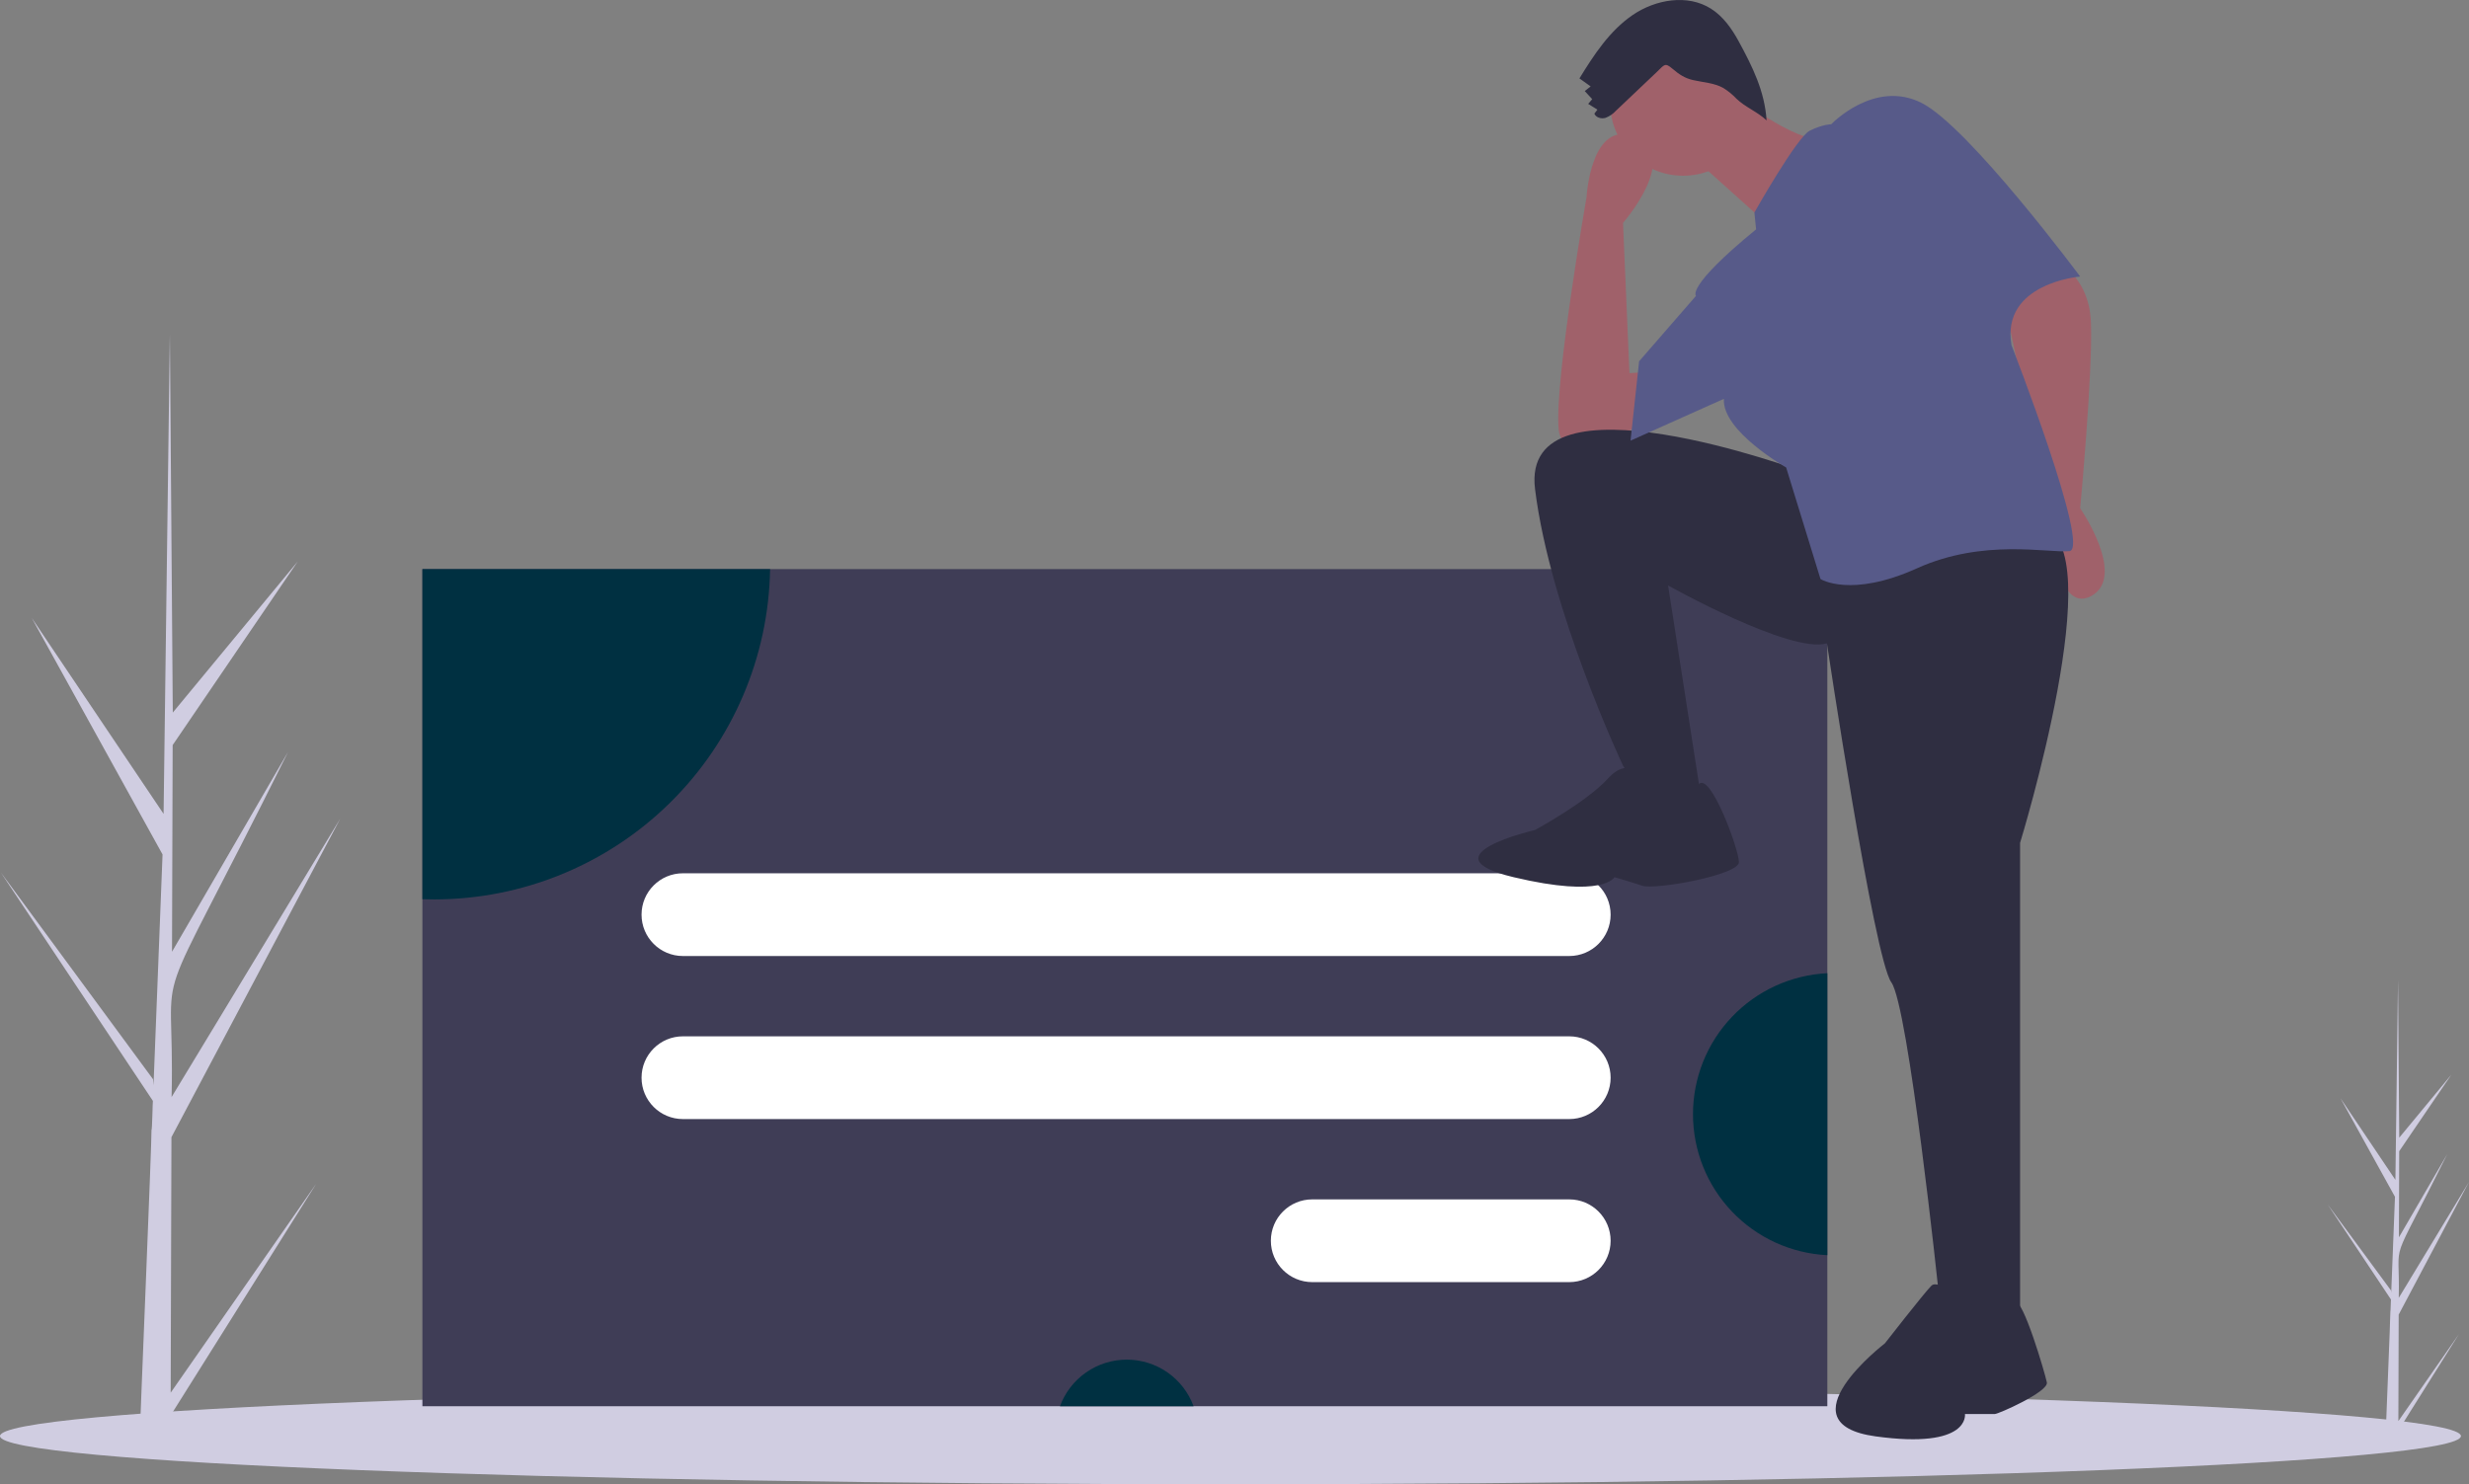 <svg width="617" height="371" viewBox="0 0 617 371" fill="none" xmlns="http://www.w3.org/2000/svg">
<rect x="0" y="0" width="617" height="371" fill="#808080" stroke="none"/>
<path d="M42.653 348.121L79.043 295.853L42.635 353.807L42.614 359.754C40.019 359.732 37.45 359.648 34.907 359.501C34.896 358.15 37.989 283.856 37.857 282.512C38.037 282.461 38.137 275.485 38.209 275.18L0.193 218.062L38.249 269.774L38.363 271.302L40.621 213.58L7.942 154.471L40.879 203.438C40.891 202.653 42.438 84.136 42.453 83.405C42.463 83.793 43.172 177.721 43.178 178.116L74.431 140.309L43.148 186.24L42.988 237.901L71.991 187.945C35.796 260.799 43.806 235.304 42.881 274.222L85.01 204.661L42.845 284.244L42.653 348.121Z" fill="#D0CDE1"/>
<path d="M599.349 355.218L614.513 333.436L599.341 357.587L599.332 360.065C598.251 360.056 597.181 360.021 596.121 359.959C596.116 359.397 597.405 328.436 597.35 327.876C597.425 327.855 597.467 324.948 597.497 324.821L581.655 301.019L597.514 322.568L597.561 323.205L598.502 299.151L584.884 274.518L598.61 294.924C598.615 294.597 599.259 245.208 599.266 244.904C599.269 245.065 599.565 284.207 599.568 284.372L612.592 268.617L599.555 287.758L599.488 309.286L611.575 288.468C596.491 318.828 599.829 308.204 599.444 324.422L617 295.434L599.429 328.598L599.349 355.218Z" fill="#D0CDE1"/>
<path d="M307.492 371C477.314 371 614.983 365.608 614.983 358.956C614.983 352.305 477.314 346.913 307.492 346.913C137.669 346.913 0 352.305 0 358.956C0 365.608 137.669 371 307.492 371Z" fill="#D0CDE1"/>
<path d="M456.648 142.247H105.557V351.502H456.648V142.247Z" fill="#3F3D56"/>
<path d="M192.446 142.247C192.087 164.267 183.086 185.263 167.383 200.709C151.681 216.155 130.535 224.812 108.506 224.814C107.519 224.814 106.538 224.797 105.557 224.763V142.247H192.446Z" fill="#003041"/>
<path d="M298.277 351.501H264.885C266.141 348.086 268.416 345.137 271.401 343.055C274.387 340.972 277.94 339.855 281.581 339.855C285.221 339.855 288.774 340.972 291.76 343.055C294.746 345.137 297.02 348.086 298.277 351.501Z" fill="#003041"/>
<path d="M456.648 243.264V313.748C447.596 313.305 439.062 309.399 432.812 302.839C426.562 296.278 423.076 287.566 423.076 278.506C423.076 269.446 426.562 260.734 432.812 254.173C439.062 247.612 447.596 243.706 456.648 243.264Z" fill="#003041"/>
<path d="M392.149 218.285H170.664C164.951 218.285 160.32 222.914 160.32 228.626V228.626C160.32 234.337 164.951 238.967 170.664 238.967H392.149C397.862 238.967 402.493 234.337 402.493 228.626C402.493 222.914 397.862 218.285 392.149 218.285Z" fill="white"/>
<path d="M392.149 259.04H170.664C164.951 259.04 160.32 263.67 160.32 269.381V269.381C160.32 275.092 164.951 279.722 170.664 279.722H392.149C397.862 279.722 402.493 275.092 402.493 269.381C402.493 263.67 397.862 259.04 392.149 259.04Z" fill="white"/>
<path d="M392.149 299.796H327.931C322.218 299.796 317.587 304.426 317.587 310.137C317.587 315.848 322.218 320.478 327.931 320.478H392.149C397.862 320.478 402.493 315.848 402.493 310.137C402.493 304.426 397.862 299.796 392.149 299.796Z" fill="white"/>
<path d="M512.324 64.301C512.324 64.301 521.979 68.055 522.515 80.387C523.051 92.719 519.833 127.035 519.833 127.035C519.833 127.035 531.633 144.193 522.515 149.019C513.397 153.844 512.324 129.716 512.324 129.716L501.597 78.778C501.597 78.778 508.034 63.765 512.324 64.301Z" fill="#A0616A"/>
<path d="M413.636 103.979C413.636 103.979 390.573 118.992 389.5 107.196C388.428 95.4 396.473 49.288 396.473 49.288C396.473 49.288 397.546 29.449 408.809 34.275C420.072 39.1 405.591 55.722 405.591 55.722L407.2 93.255L417.927 92.719L413.636 103.979Z" fill="#A0616A"/>
<path d="M450.644 117.92C450.644 117.92 379.846 91.647 383.601 122.209C387.355 152.772 405.591 191.378 405.591 191.378L412.027 201.565H425.436L416.854 146.338C416.854 146.338 447.426 163.496 456.544 160.815C456.544 160.815 468.344 239.634 472.635 245.533C476.925 251.431 484.434 322.744 484.434 322.744L491.407 331.323H504.815V210.68C504.815 210.68 527.878 135.614 510.179 131.861C492.479 128.107 450.644 117.92 450.644 117.92Z" fill="#2F2E41"/>
<path d="M410.418 194.595C410.418 194.595 407.2 188.697 401.836 194.595C396.473 200.493 383.601 207.463 383.601 207.463C383.601 207.463 355.71 213.897 378.237 219.259C400.764 224.621 403.445 219.259 403.445 219.259C403.445 219.259 407.2 220.332 410.418 221.404C413.636 222.476 434.554 218.723 434.554 215.506C434.554 212.289 427.452 193.062 424.567 195.973C421.681 198.884 410.418 194.595 410.418 194.595Z" fill="#2F2E41"/>
<path d="M492.434 326.015C492.434 326.015 484.526 319.504 482.665 321.365C480.805 323.225 471.036 335.781 471.036 335.781C471.036 335.781 444.985 355.778 468.71 359.034C492.434 362.289 491.039 353.453 491.039 353.453H498.482C499.412 353.453 511.972 347.872 511.507 345.547C511.042 343.222 505.46 324.261 503.599 325.603C501.738 326.945 492.434 326.015 492.434 326.015Z" fill="#2F2E41"/>
<path d="M420.609 43.926C430.68 43.926 438.845 35.764 438.845 25.696C438.845 15.627 430.68 7.465 420.609 7.465C410.537 7.465 402.373 15.627 402.373 25.696C402.373 35.764 410.537 43.926 420.609 43.926Z" fill="#A0616A"/>
<path d="M433.481 23.551C433.481 23.551 447.426 35.347 457.08 35.347C466.735 35.347 443.135 57.331 443.135 57.331L422.218 38.564L433.481 23.551Z" fill="#A0616A"/>
<path d="M438.845 57.331L438.427 53.106C438.427 53.106 449.035 34.275 452.253 32.666C455.471 31.058 457.617 31.058 457.617 31.058C457.617 31.058 468.344 19.798 480.143 25.696C491.943 31.594 519.833 69.127 519.833 69.127C519.833 69.127 499.988 70.736 502.67 86.285C502.67 86.285 522.515 137.223 517.151 137.759C511.788 138.295 495.698 134.542 479.071 142.048C462.444 149.555 454.935 144.729 454.935 144.729L446.353 116.848C446.353 116.848 430.263 107.732 430.799 99.69L407.468 110.145L409.613 90.306L423.827 73.953C423.827 73.953 421.145 71.808 438.845 57.331Z" fill="#575A89"/>
<path d="M403.834 27.667C403.109 28.472 402.201 29.09 401.186 29.47C400.147 29.762 398.839 29.403 398.425 28.407L399.196 27.404L396.884 25.968L397.892 24.786L396.03 22.765L397.499 21.599L394.701 19.599C398.328 13.684 402.249 7.694 407.974 3.772C413.7 -0.149 421.699 -1.542 427.565 2.167C430.61 4.093 432.763 7.149 434.488 10.312C437.956 16.672 441.014 22.872 441.465 30.102C439.286 27.981 436.105 26.785 433.926 24.664C432.962 23.64 431.868 22.746 430.674 22.003C428.395 20.718 425.668 20.604 423.117 20.025C420.972 19.537 419.579 18.57 417.956 17.189C416.026 15.545 415.947 16.18 413.997 18.031C410.612 21.245 407.224 24.457 403.834 27.667Z" fill="#2F2E41"/>
</svg>

